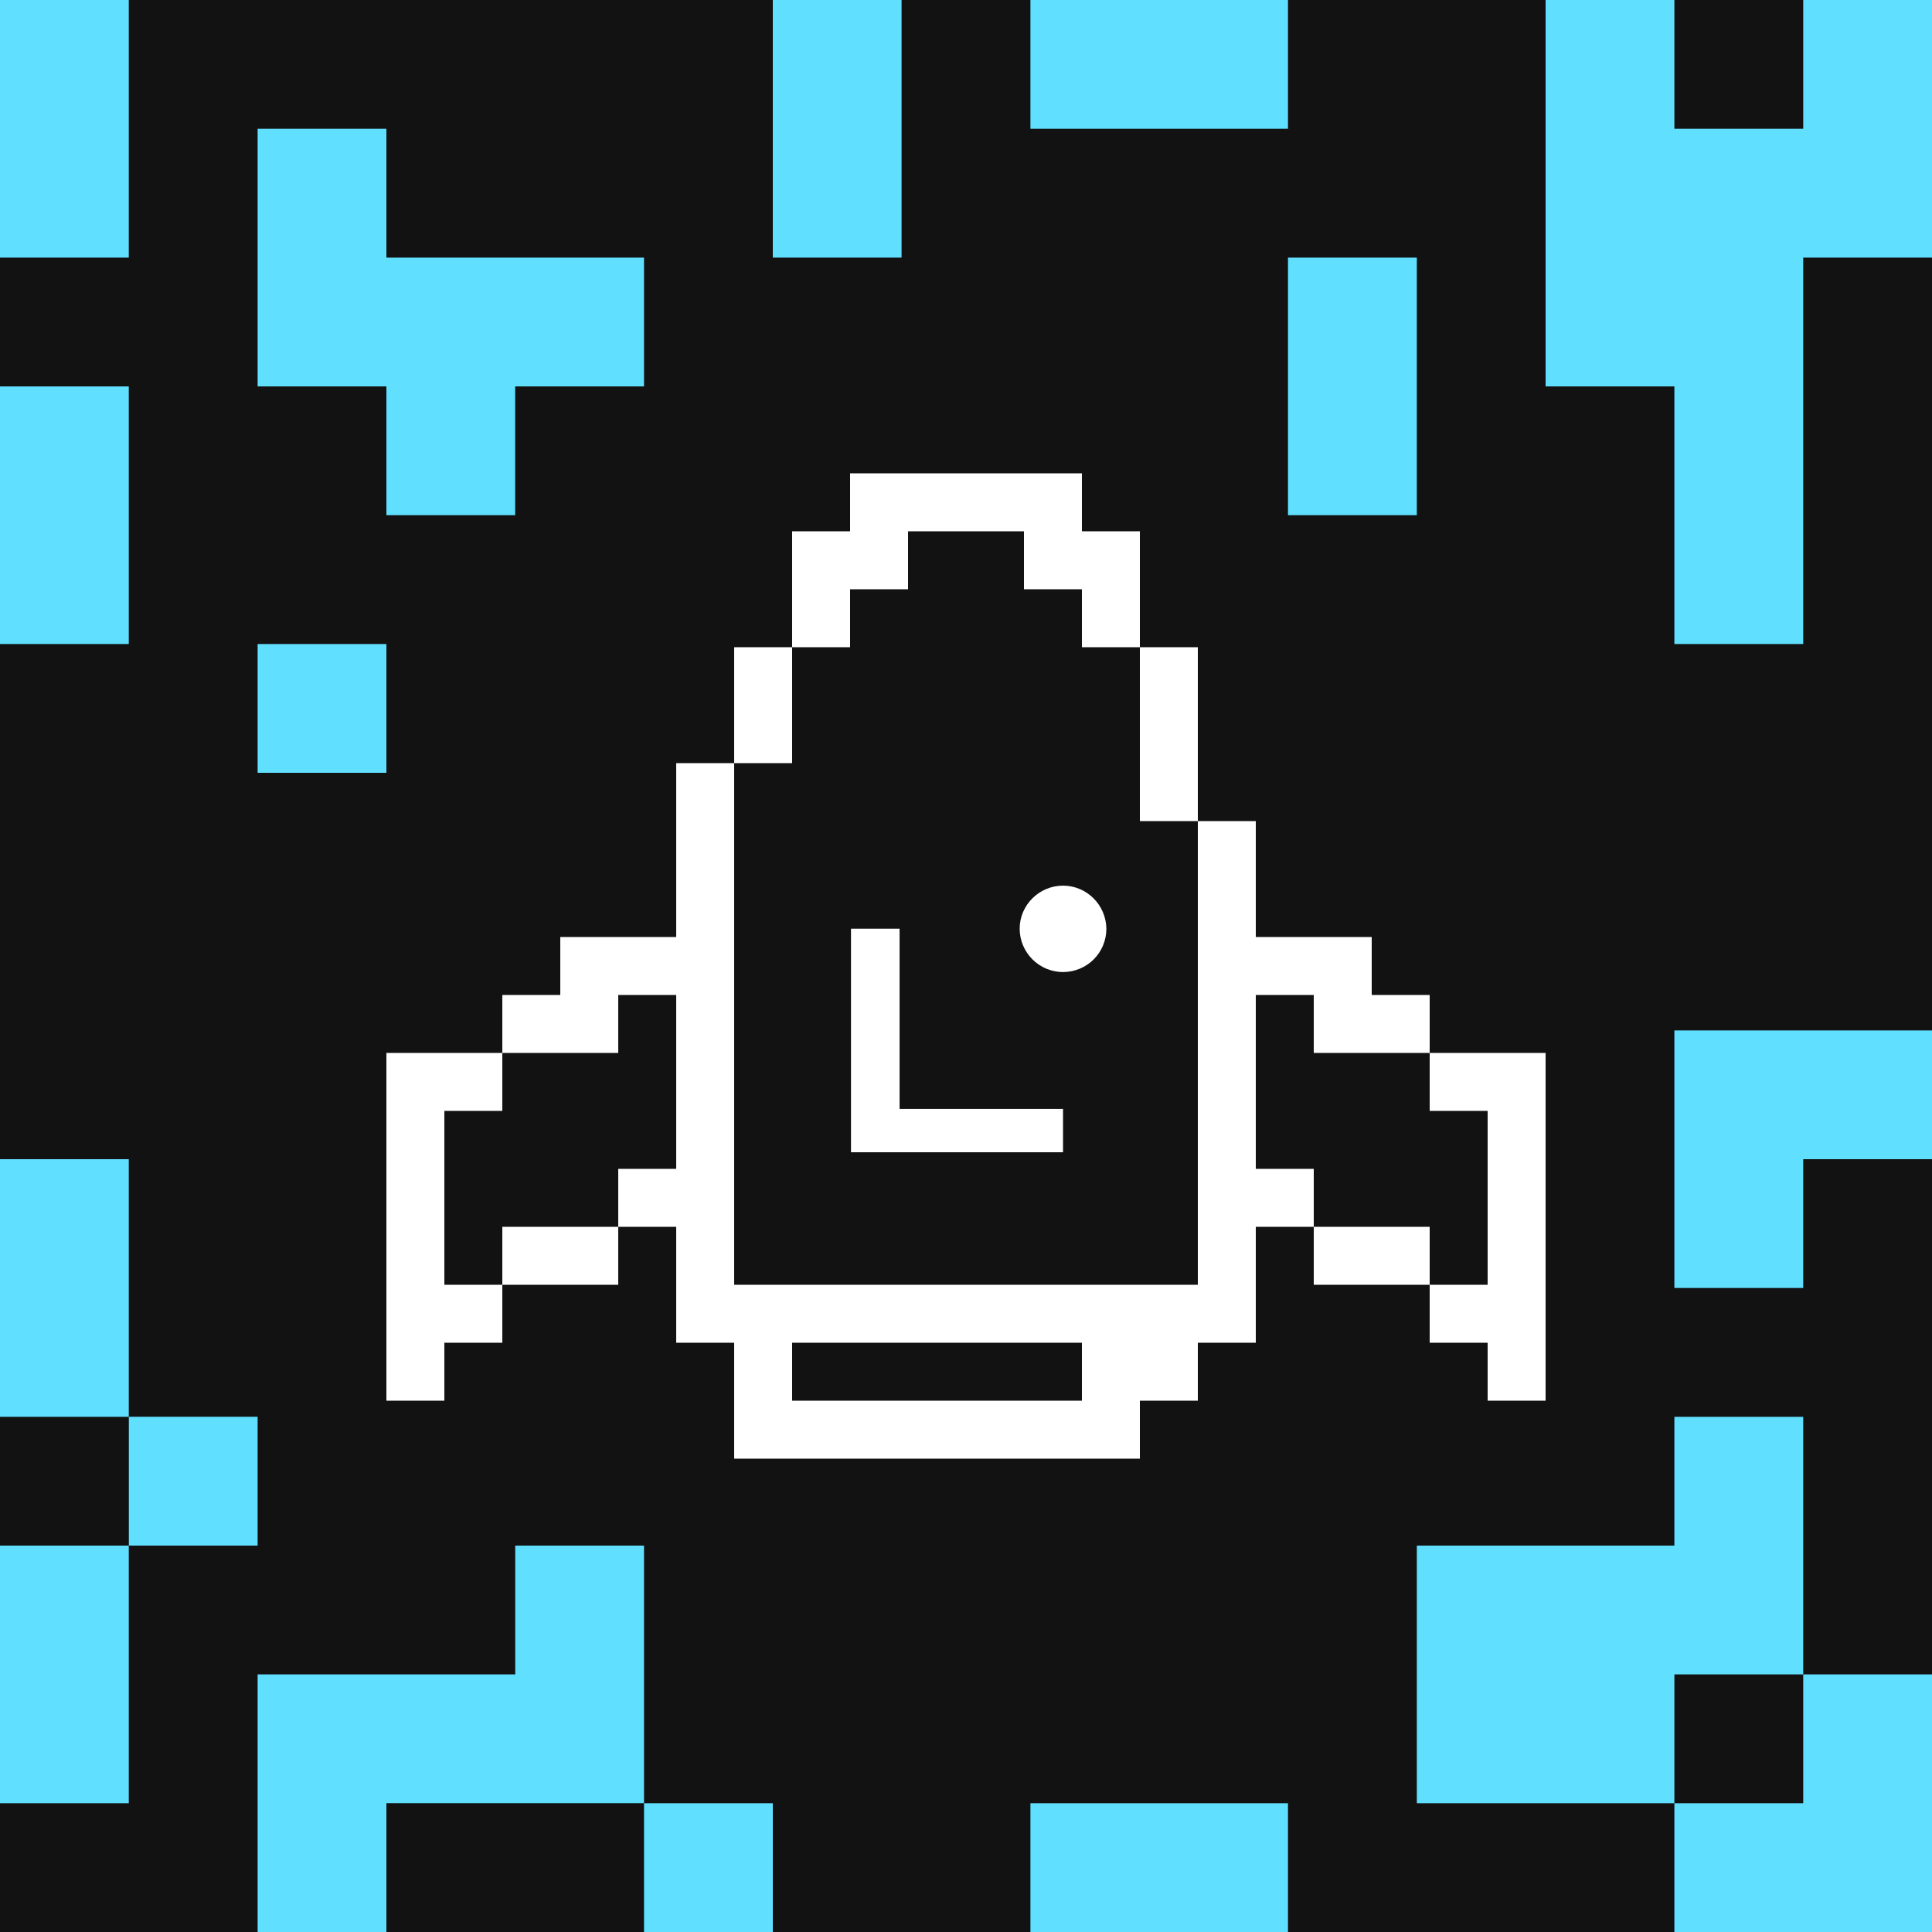 <svg width="320" height="320" viewBox="0 0 320 320" fill="none" xmlns="http://www.w3.org/2000/svg">
<rect x="0" y="0" width="320" height="320" fill="#808080" stroke="none"/>
<g clip-path="url(#clip0_689_185)">
<rect width="320" height="320" fill="#121212"/>
<path d="M83.2 212.8H102.4V203.2H83.2V212.8Z" fill="white"/>
<path d="M73.6 184H83.2V174.4H64V232H73.6V222.4H83.2V212.8H73.6V184Z" fill="white"/>
<path d="M217.6 203.2V212.8H236.8V203.2H217.6Z" fill="white"/>
<path d="M236.8 174.4V184H246.4V212.8H236.8V222.4H246.4V232H256V174.4H236.8Z" fill="white"/>
<path d="M140.8 97.6H150.4V88H169.6V97.6H179.2V107.2H188.8V88H179.2V78.4H140.8V88H131.2V107.2H140.8V97.6Z" fill="white"/>
<path d="M198.4 136V107.2H188.8V136H198.4Z" fill="white"/>
<path d="M131.2 107.2H121.6V126.4H131.2V107.2Z" fill="white"/>
<path d="M208 193.6V164.8H217.6V174.4H236.8V164.8H227.2V155.2H208V136H198.4V212.8H121.6V126.4H112V155.2H92.8V164.8H83.2V174.4H102.4V164.8H112V193.6H102.4V203.2H112V222.4H121.6V241.6H188.8V232H198.4V222.4H208V203.2H217.6V193.6H208ZM179.2 232H131.2V222.4H179.2V232Z" fill="white"/>
<path d="M149 153.82H140.95V190.85H176.07V183.67H149V153.82Z" fill="white"/>
<path d="M176.07 146.69C172.14 146.69 168.89 149.89 168.89 153.82C168.89 157.75 172.09 161 176.07 161C180.05 161 183.25 157.8 183.25 153.82C183.2 149.89 180 146.69 176.07 146.69Z" fill="white"/>
<path d="M128 21.33V42.67H149.33V21.33V0H128V21.33Z" fill="#61DFFF"/>
<path d="M213.33 21.33V0H192H170.67V21.33H192H213.33Z" fill="#61DFFF"/>
<path d="M64 85.33H85.33V64H106.67V42.67H85.33H64V21.33H42.67V42.67V64H64V85.33Z" fill="#61DFFF"/>
<path d="M234.67 64V42.67H213.33V64V85.33H234.67V64Z" fill="#61DFFF"/>
<path d="M0 85.33V106.67H21.33V85.33V64H0V85.33Z" fill="#61DFFF"/>
<path d="M64 106.67H42.67V128H64V106.67Z" fill="#61DFFF"/>
<path d="M42.67 234.66H21.34V256H42.67V234.66Z" fill="#61DFFF"/>
<path d="M0 21.33V42.67H21.33V21.33V0H0V21.33Z" fill="#61DFFF"/>
<path d="M298.67 0V21.33H277.33V0H256V21.33V42.67V64H277.33V85.33V106.67H298.67V85.33V64V42.67H320V21.33V0H298.67Z" fill="#61DFFF"/>
<path d="M277.33 170.67V192V213.33H298.67V192H320V170.67H298.67H277.33Z" fill="#61DFFF"/>
<path d="M0 213.33V234.67H21.33V213.33V192H0V213.33Z" fill="#61DFFF"/>
<path d="M0 277.33V298.67H21.33V277.33V256H0V277.33Z" fill="#61DFFF"/>
<path d="M85.34 277.33H42.67V320H64V298.66H106.67V256H85.34V277.33Z" fill="#61DFFF"/>
<path d="M128 298.67H106.67V320H128V298.67Z" fill="#61DFFF"/>
<path d="M170.67 298.67V320H192H213.33V298.67H192H170.67Z" fill="#61DFFF"/>
<path d="M298.67 277.33V256V234.67H277.33V256H256H234.67V277.33V298.67H256H277.33V277.33H298.67Z" fill="#61DFFF"/>
<path d="M298.67 298.67H277.33V320H298.67H320V298.67V277.33H298.67V298.67Z" fill="#61DFFF"/>
</g>
<defs>
<clipPath id="clip0_689_185">
<rect width="320" height="320" fill="white"/>
</clipPath>
</defs>
</svg>
